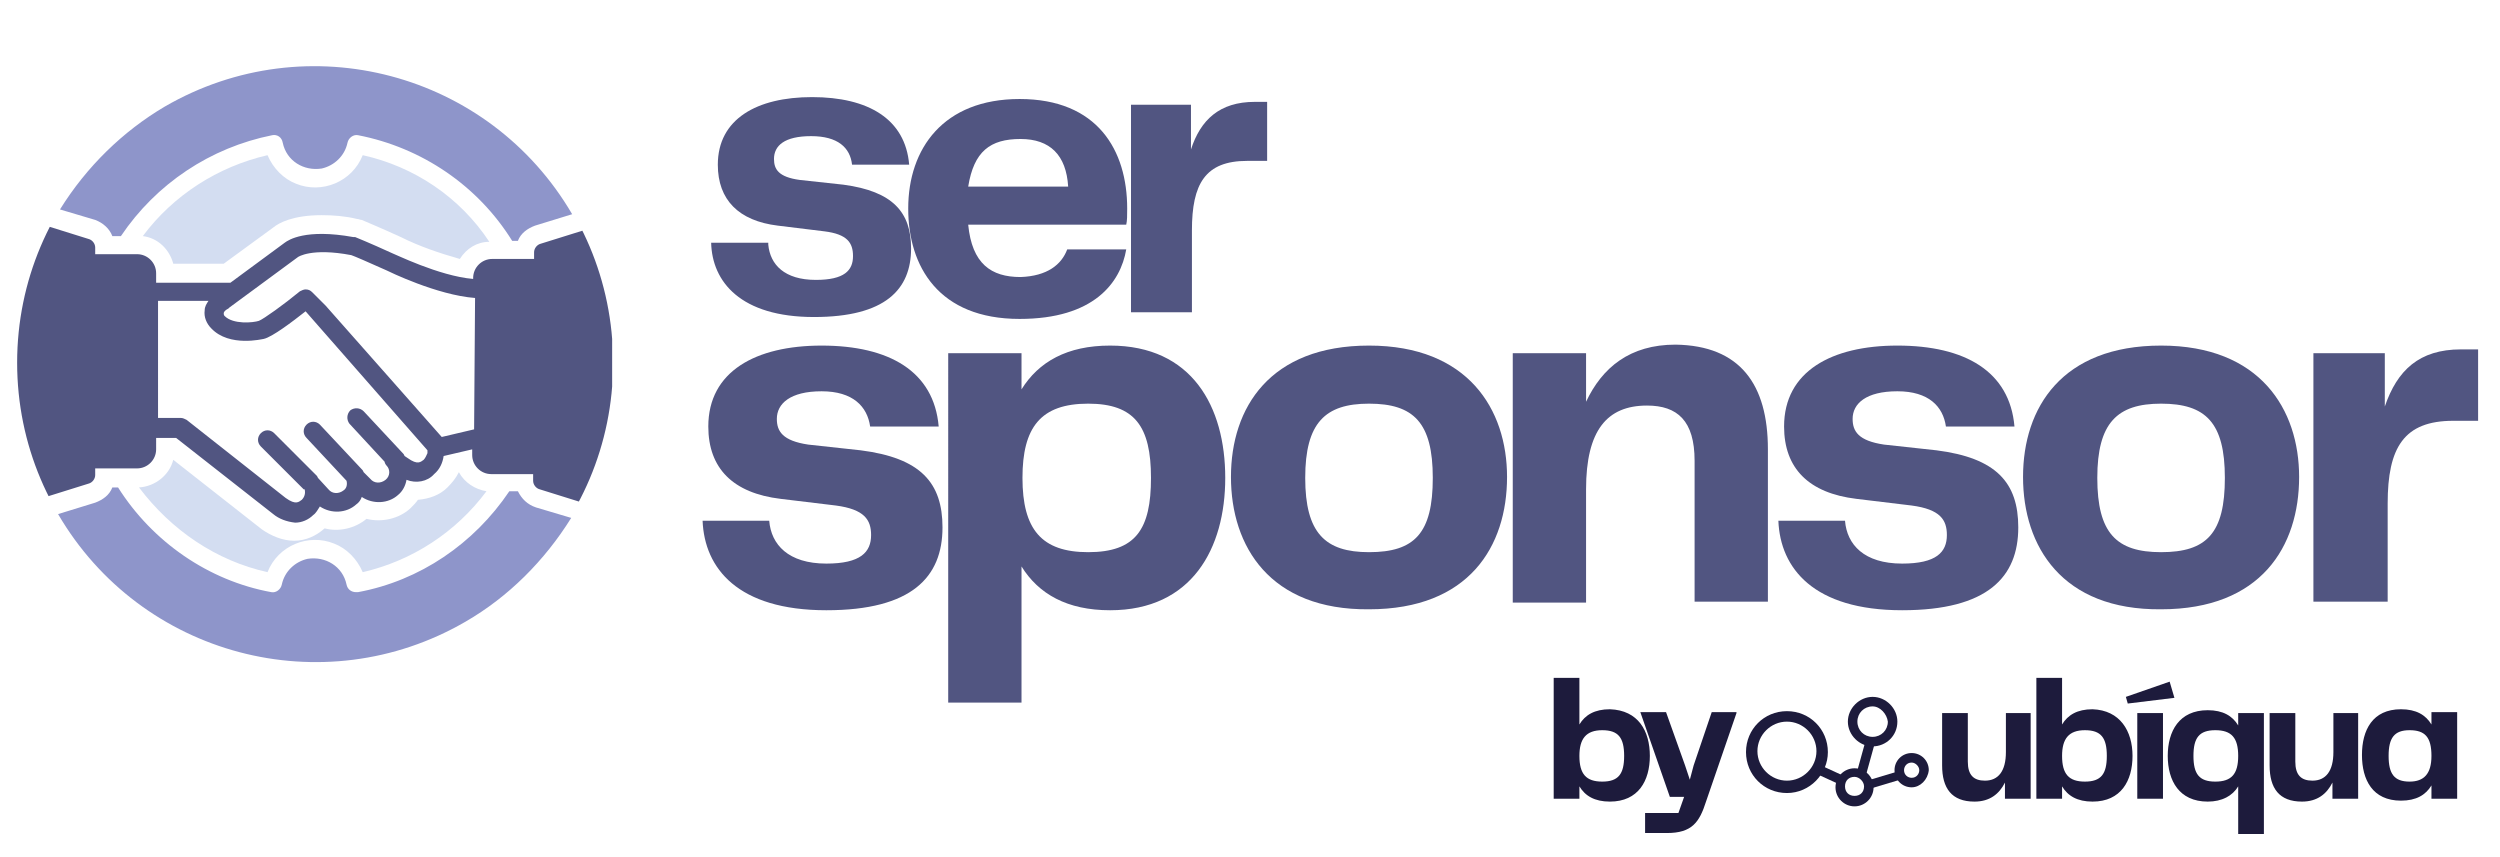 <?xml version="1.0" encoding="utf-8"?>
<!-- Generator: Adobe Illustrator 26.0.3, SVG Export Plug-In . SVG Version: 6.00 Build 0)  -->
<svg version="1.1" id="Camada_1" xmlns="http://www.w3.org/2000/svg" xmlns:xlink="http://www.w3.org/1999/xlink" x="0px" y="0px"
	 viewBox="0 0 262.6 90" style="enable-background:new 0 0 262.6 90;" xml:space="preserve">
<style type="text/css">
	.st0{fill:#515581;}
	.st1{fill:#010101;}
	.st2{fill:#D3DDF1;}
	.st3{fill:#8E95CA;}
	.st4{clip-path:url(#SVGID_00000016039457159145189320000018029432814287183237_);fill:#515581;}
	.st5{fill:#1D1B3C;}
</style>
<g>
	<path class="st0" d="M80.8,54.7c0.2,2.5,2,4.5,6,4.5c3.6,0,4.7-1.2,4.7-3c0-1.6-0.7-2.7-3.7-3.1L82,52.4c-5-0.6-7.6-3.2-7.6-7.6
		c0-5.8,5-8.5,11.9-8.5c7.1,0,11.8,2.7,12.3,8.5h-7.2c-0.3-2.1-1.8-3.7-5.1-3.7c-3.3,0-4.7,1.3-4.7,2.9c0,1.3,0.6,2.3,3.3,2.7
		l5.5,0.6c6.3,0.8,8.6,3.4,8.6,8.1c0,5.2-3.2,8.7-12.2,8.7c-9.3,0-12.8-4.4-13-9.4H80.8z"/>
	<path class="st0" d="M128.7,50.2c0,7.4-3.5,13.9-12.1,13.9c-4.5,0-7.5-1.7-9.3-4.6v14.3h-7.7V37.1h7.7v3.8c1.8-2.9,4.8-4.6,9.3-4.6
		C125.2,36.3,128.7,42.7,128.7,50.2 M120.9,50.2c0-5.4-1.7-7.8-6.6-7.8c-5,0-6.9,2.5-6.9,7.8c0,5.4,2,7.8,6.9,7.8
		C119.3,58,120.9,55.6,120.9,50.2"/>
	<path class="st0" d="M129.3,50.1c0-7.3,4.1-13.8,14.5-13.8c10.4,0,14.5,6.7,14.5,13.8c0,7.3-4,13.9-14.5,13.9
		C133.4,64.1,129.3,57.4,129.3,50.1 M143.8,58c4.8,0,6.7-2,6.7-7.8c0-5.8-2-7.8-6.7-7.8c-4.6,0-6.7,2-6.7,7.8
		C137.1,56,139.2,58,143.8,58"/>
	<path class="st0" d="M185.7,47.2v16H178V48.4c0-4.2-1.8-5.8-5-5.8c-4.2,0-6.4,2.6-6.4,8.8v11.9h-7.7V37.1h7.7v5.1
		c1.7-3.6,4.6-6,9.4-6C182.8,36.3,185.7,40.4,185.7,47.2"/>
	<path class="st0" d="M193.8,54.7c0.2,2.5,2,4.5,6,4.5c3.6,0,4.7-1.2,4.7-3c0-1.6-0.7-2.7-3.7-3.1l-5.8-0.7c-5-0.6-7.6-3.2-7.6-7.6
		c0-5.8,5-8.5,11.9-8.5c7.1,0,11.8,2.7,12.3,8.5h-7.2c-0.3-2.1-1.8-3.7-5.1-3.7c-3.3,0-4.7,1.3-4.7,2.9c0,1.3,0.6,2.3,3.3,2.7
		l5.5,0.6c6.3,0.8,8.6,3.4,8.6,8.1c0,5.2-3.2,8.7-12.2,8.7c-9.3,0-12.8-4.4-13-9.4H193.8z"/>
	<path class="st0" d="M212.5,50.1c0-7.3,4.1-13.8,14.5-13.8c10.4,0,14.5,6.7,14.5,13.8c0,7.3-4,13.9-14.5,13.9
		C216.6,64.1,212.5,57.4,212.5,50.1 M227,58c4.8,0,6.7-2,6.7-7.8c0-5.8-2-7.8-6.7-7.8c-4.6,0-6.7,2-6.7,7.8
		C220.3,56,222.3,58,227,58"/>
	<path class="st0" d="M260.3,36.7v7.5h-2.6c-5.2,0-6.9,2.8-6.9,8.7v10.3H243V37.1h7.5v5.6c1.3-3.8,3.6-6,8-6H260.3z"/>
	<polygon class="st1" points="51.2,51.6 51.3,51.6 51.2,51.6 	"/>
	<path class="st2" d="M38.1,16.3c-1.1,2.8-4.3,4.1-7,3c-1.3-0.5-2.4-1.6-3-3c-5.2,1.2-9.9,4.2-13.1,8.5c1.6,0.2,2.8,1.4,3.2,2.9h5.3
		l5.2-3.8c0.6-0.5,2.1-1.3,5.1-1.3c1.2,0,2.5,0.1,3.7,0.4c0.2,0,0.3,0.1,0.5,0.1c0.2,0.1,1.7,0.7,4.1,1.8c2,1,4.1,1.7,6.2,2.3
		c0.7-1.1,1.8-1.8,3.1-1.8C48.3,20.7,43.5,17.5,38.1,16.3"/>
	<path class="st3" d="M11.8,24.8h0.9c3.7-5.5,9.4-9.3,15.9-10.6c0.5-0.1,1,0.2,1.1,0.8c0.4,1.9,2.2,3,4.1,2.7
		c1.3-0.3,2.4-1.3,2.7-2.7c0.1-0.5,0.6-0.9,1.1-0.8c6.7,1.3,12.6,5.3,16.2,11.1h0.6c0.3-0.8,1-1.3,1.8-1.6l3.9-1.2
		c-8.7-14.9-27.8-20-42.8-11.3C12.9,13.8,9.1,17.5,6.3,22l3.7,1.1C10.8,23.4,11.5,24,11.8,24.8"/>
	<path class="st2" d="M28.1,60.1c1.1-2.8,4.3-4.1,7-3c1.3,0.5,2.4,1.6,3,3c5.2-1.2,9.8-4.2,13-8.5c-1.2-0.2-2.3-0.9-2.9-2
		c-0.3,0.6-0.7,1.1-1.2,1.6c-0.8,0.8-1.9,1.2-3.1,1.3c-0.2,0.3-0.5,0.6-0.8,0.9c-1.2,1.1-3,1.5-4.6,1.1c-1.2,1-2.9,1.4-4.4,1
		c-0.9,0.8-2,1.3-3.2,1.3c-1.2,0-2.4-0.5-3.4-1.2c0,0,0,0-9.3-7.3c-0.4,1.6-1.9,2.8-3.6,2.9C18,55.7,22.7,58.9,28.1,60.1"/>
	<path class="st3" d="M54.4,51.6h-0.9c-3.7,5.5-9.4,9.4-15.9,10.6l-0.2,0c-0.5,0-0.9-0.3-1-0.8c-0.4-1.9-2.2-3-4.1-2.7
		c-1.3,0.3-2.4,1.3-2.7,2.7c-0.1,0.5-0.6,0.9-1.1,0.8C21.9,61,16,56.9,12.4,51.2h-0.6c-0.3,0.8-1,1.3-1.8,1.6l-3.9,1.2
		c8.7,14.9,27.8,20,42.8,11.3c4.5-2.6,8.3-6.4,11.1-10.9l-3.7-1.1C55.4,53,54.8,52.4,54.4,51.6"/>
	<g>
		<defs>
			<path id="SVGID_1_" d="M1.8,38.1c0,17.3,14,31.3,31.3,31.3c17.3,0,31.3-14,31.3-31.3c0-17.3-14-31.3-31.3-31.3
				C15.8,6.8,1.8,20.8,1.8,38.1"/>
		</defs>
		<clipPath id="SVGID_00000169558592342022220630000005379822790818364340_">
			<use xlink:href="#SVGID_1_"  style="overflow:visible;"/>
		</clipPath>
		<path style="clip-path:url(#SVGID_00000169558592342022220630000005379822790818364340_);fill:#515581;" d="M63.2,23.6l-6.4,2
			c-0.4,0.1-0.7,0.5-0.7,0.9v0.7h-4.4c-1.1,0-2,0.9-2,2v0v0.1c-3.6-0.3-8.4-2.7-8.5-2.7c-2.4-1.1-3.9-1.7-3.9-1.7l-0.2,0
			c-5-0.9-6.8,0.3-7.2,0.6l-5.7,4.2h-7.8v-1c0-1.1-0.9-2-2-2h0h-4.4V26c0-0.4-0.3-0.8-0.7-0.9l-6.4-2c-0.5-0.2-1.1,0.1-1.2,0.6l0,0
			c-0.2,0.5-0.2,27.9,0,28.4c0.1,0.4,0.5,0.7,0.9,0.7c0.1,0,0.2,0,0.3,0l6.4-2c0.4-0.1,0.7-0.5,0.7-0.9v-0.7h4.4c1.1,0,2-0.9,2-2v0
			V46h2.1l10.2,8c0.6,0.5,1.4,0.8,2.3,0.9c0.7,0,1.4-0.3,1.9-0.8c0.3-0.2,0.5-0.6,0.7-0.9c1.2,0.8,2.8,0.7,3.8-0.2
			c0.3-0.2,0.5-0.5,0.6-0.8c1.2,0.8,2.8,0.7,3.8-0.2c0.5-0.4,0.8-1,0.9-1.6c1,0.4,2.2,0.2,2.9-0.6c0.6-0.5,0.9-1.2,1-1.9l3-0.7v0.6
			c0,1.1,0.9,2,2,2h0h4.4v0.7c0,0.4,0.3,0.8,0.7,0.9l6.4,2c0.1,0,0.2,0,0.3,0c0.4,0,0.8-0.3,0.9-0.7V24.2
			C64.2,23.7,63.7,23.4,63.2,23.6L63.2,23.6z M44.5,48.3c-0.3,0.2-0.6,0.6-1.7-0.2l-0.3-0.2l-0.1-0.2l-4.2-4.5
			c-0.4-0.4-1-0.4-1.4-0.1c-0.4,0.4-0.4,1-0.1,1.4l3.7,4c0,0.1,0.1,0.3,0.2,0.4c0.4,0.4,0.4,1.1-0.1,1.5l0,0
			c-0.5,0.4-1.2,0.4-1.6-0.1l-0.7-0.7l-0.1-0.2l-4.5-4.8c-0.4-0.4-1-0.4-1.4,0c-0.4,0.4-0.4,1,0,1.4l4.2,4.5c0.1,0.4,0,0.8-0.3,1
			c-0.5,0.4-1.2,0.4-1.6-0.1l-1.1-1.2L33.3,50l-4.5-4.5c-0.4-0.4-1-0.4-1.4,0c-0.4,0.4-0.4,1,0,1.4l0,0l4.5,4.5l0.1,0
			c0.1,0.4,0,0.8-0.3,1.1c-0.3,0.2-0.6,0.6-1.7-0.2l-10.4-8.2c-0.2-0.1-0.4-0.2-0.6-0.2h-2.4V31.6h5.3c-0.2,0.3-0.4,0.6-0.4,1
			c-0.1,0.7,0.2,1.4,0.7,1.9c1.9,2,5.4,1.1,5.5,1.1c0.9-0.2,3-1.8,4.4-2.9l0.7,0.8l12.1,13.8c0,0.1,0,0.2,0,0.3
			C44.8,47.8,44.7,48.1,44.5,48.3 M49.8,45.1l-3.4,0.8L34.2,32.1l-1.4-1.4c-0.2-0.2-0.4-0.3-0.7-0.3c-0.2,0-0.4,0.1-0.6,0.2
			c-1.7,1.4-3.8,2.9-4.3,3.1c-0.6,0.2-2.7,0.4-3.6-0.5c-0.1-0.1-0.1-0.2-0.1-0.3c0-0.1,0.1-0.3,0.5-0.5l0.1-0.1l7.2-5.3l0,0
			c0,0,1.4-1,5.6-0.2c0.3,0.1,1.7,0.7,3.7,1.6c0.2,0.1,5.3,2.6,9.3,2.9L49.8,45.1z"/>
	</g>
	<path class="st5" d="M173.3,79.4c0,2.6-1.2,4.8-4.2,4.8c-1.6,0-2.6-0.6-3.2-1.6v1.3h-2.7V71.2h2.7v4.9c0.6-1,1.6-1.6,3.2-1.6
		C172.1,74.6,173.3,76.8,173.3,79.4 M170.6,79.4c0-1.9-0.6-2.7-2.3-2.7c-1.7,0-2.4,0.9-2.4,2.7c0,1.9,0.7,2.7,2.4,2.7
		C170,82.1,170.6,81.3,170.6,79.4"/>
	<path class="st5" d="M182.4,74.9l-3.2,9.3c-0.7,2.2-1.5,3.3-4.1,3.3h-2.3v-2.1h3.5l0.6-1.7h-1.5l-3.1-8.9h2.7l2,5.6l0.5,1.5
		l0.4-1.5l1.9-5.6H182.4z"/>
	<path class="st5" d="M213.3,74.9v9h-2.7v-1.7c-0.6,1.2-1.6,2-3.2,2c-2.4,0-3.4-1.4-3.4-3.8v-5.5h2.7V80c0,1.4,0.6,2,1.8,2
		c1.4,0,2.2-1,2.2-3v-4.1H213.3z"/>
	<path class="st5" d="M224,79.4c0,2.6-1.2,4.8-4.2,4.8c-1.6,0-2.6-0.6-3.2-1.6v1.3h-2.7V71.2h2.7v4.9c0.6-1,1.6-1.6,3.2-1.6
		C222.7,74.6,224,76.8,224,79.4 M221.3,79.4c0-1.9-0.6-2.7-2.3-2.7c-1.7,0-2.4,0.9-2.4,2.7c0,1.9,0.7,2.7,2.4,2.7
		C220.7,82.1,221.3,81.3,221.3,79.4"/>
	<path class="st5" d="M223.5,73.9l-0.2-0.7l4.6-1.6l0.5,1.7L223.5,73.9z M224.5,74.9h2.7v9h-2.7V74.9z"/>
	<path class="st5" d="M237.8,74.9v12.7h-2.7v-5c-0.6,1-1.7,1.6-3.2,1.6c-3,0-4.2-2.2-4.2-4.8c0-2.6,1.2-4.8,4.2-4.8
		c1.6,0,2.6,0.6,3.2,1.6v-1.3H237.8z M235.1,79.4c0-1.9-0.7-2.7-2.4-2.7c-1.7,0-2.3,0.8-2.3,2.7c0,1.9,0.6,2.7,2.3,2.7
		C234.4,82.1,235.1,81.3,235.1,79.4"/>
	<path class="st5" d="M247.7,74.9v9H245v-1.7c-0.6,1.2-1.6,2-3.2,2c-2.4,0-3.4-1.4-3.4-3.8v-5.5h2.7V80c0,1.4,0.6,2,1.8,2
		c1.4,0,2.2-1,2.2-3v-4.1H247.7z"/>
	<path class="st5" d="M258.1,74.9v9h-2.7v-1.4c-0.6,1-1.6,1.6-3.2,1.6c-3,0-4.1-2.2-4.1-4.8c0-2.6,1.1-4.8,4.1-4.8
		c1.6,0,2.6,0.6,3.2,1.6v-1.3H258.1z M255.4,79.4c0-2-0.7-2.7-2.3-2.7c-1.6,0-2.2,0.8-2.2,2.7c0,1.9,0.6,2.7,2.2,2.7
		C254.6,82.1,255.4,81.3,255.4,79.4"/>
	<rect x="191.8" y="80.2" transform="matrix(0.417 -0.909 0.909 0.417 37.988 222.22)" class="st5" width="1" height="2.6"/>
	
		<rect x="196.2" y="81.6" transform="matrix(0.958 -0.287 0.287 0.958 -15.205 60.12)" class="st5" width="3.3" height="0.9"/>
	<rect x="194.1" y="79.3" transform="matrix(0.267 -0.964 0.964 0.267 66.718 247.264)" class="st5" width="3.4" height="1"/>
	<path class="st5" d="M196.7,78.4c-1.4,0-2.6-1.2-2.6-2.6c0-1.4,1.2-2.6,2.6-2.6c1.4,0,2.6,1.2,2.6,2.6
		C199.3,77.3,198.1,78.4,196.7,78.4 M196.7,74.2c-0.9,0-1.6,0.7-1.6,1.6c0,0.9,0.7,1.6,1.6,1.6c0.9,0,1.6-0.7,1.6-1.6
		C198.2,75,197.5,74.2,196.7,74.2"/>
	<path class="st5" d="M200.8,82.7c-1,0-1.8-0.8-1.8-1.8c0-1,0.8-1.8,1.8-1.8c1,0,1.8,0.8,1.8,1.8C202.5,81.9,201.7,82.7,200.8,82.7
		 M200.8,80.1c-0.5,0-0.8,0.4-0.8,0.8c0,0.5,0.4,0.8,0.8,0.8c0.5,0,0.8-0.4,0.8-0.8C201.6,80.5,201.2,80.1,200.8,80.1"/>
	<path class="st5" d="M194.8,84.7c-1.1,0-2-0.9-2-2c0-1.1,0.9-2,2-2c1.1,0,2,0.9,2,2C196.8,83.8,195.9,84.7,194.8,84.7 M194.8,81.6
		c-0.6,0-1,0.4-1,1c0,0.6,0.4,1,1,1c0.6,0,1-0.4,1-1C195.8,82.1,195.3,81.6,194.8,81.6"/>
	<path class="st5" d="M187.7,83.3c-2.4,0-4.3-1.9-4.3-4.3c0-2.4,1.9-4.3,4.3-4.3c2.4,0,4.3,1.9,4.3,4.3
		C192,81.3,190.1,83.3,187.7,83.3 M187.7,75.8c-1.7,0-3.1,1.4-3.1,3.1c0,1.7,1.4,3.1,3.1,3.1c1.7,0,3.1-1.4,3.1-3.1
		C190.8,77.2,189.4,75.8,187.7,75.8"/>
</g>
<path class="st0" d="M80.7,25.7c0.2,2.1,1.7,3.7,5,3.7c3,0,3.9-1,3.9-2.5c0-1.4-0.6-2.3-3-2.6l-4.9-0.6c-4.1-0.5-6.3-2.7-6.3-6.4
	c0-4.8,4.1-7.1,9.9-7.1c5.9,0,9.8,2.3,10.2,7.1h-6c-0.2-1.8-1.5-3-4.3-3c-2.8,0-3.9,1-3.9,2.4c0,1.1,0.5,1.9,2.7,2.2l4.6,0.5
	c5.2,0.7,7.1,2.9,7.1,6.7c0,4.3-2.7,7.2-10.2,7.2c-7.7,0-10.7-3.7-10.8-7.8H80.7z"/>
<path class="st0" d="M112.1,26.2h6.2c-0.6,3.5-3.4,7.3-11.2,7.3c-8.5,0-11.7-5.5-11.7-11.6c0-6.3,3.7-11.5,11.7-11.5
	c8.2,0,11.3,5.4,11.3,11.5c0,0.7,0,1.3-0.1,1.7h-16.6c0.4,4.1,2.4,5.5,5.5,5.5C110,29,111.5,27.8,112.1,26.2 M101.7,19.6h10.5
	c-0.2-3.3-1.9-5-5-5C104,14.6,102.3,15.9,101.7,19.6"/>
<path class="st0" d="M133.1,10.6v6.3H131c-4.4,0-5.8,2.4-5.8,7.3v8.6h-6.4V11h6.3v4.7c1-3.1,3-5,6.7-5H133.1z"/>
</svg>
